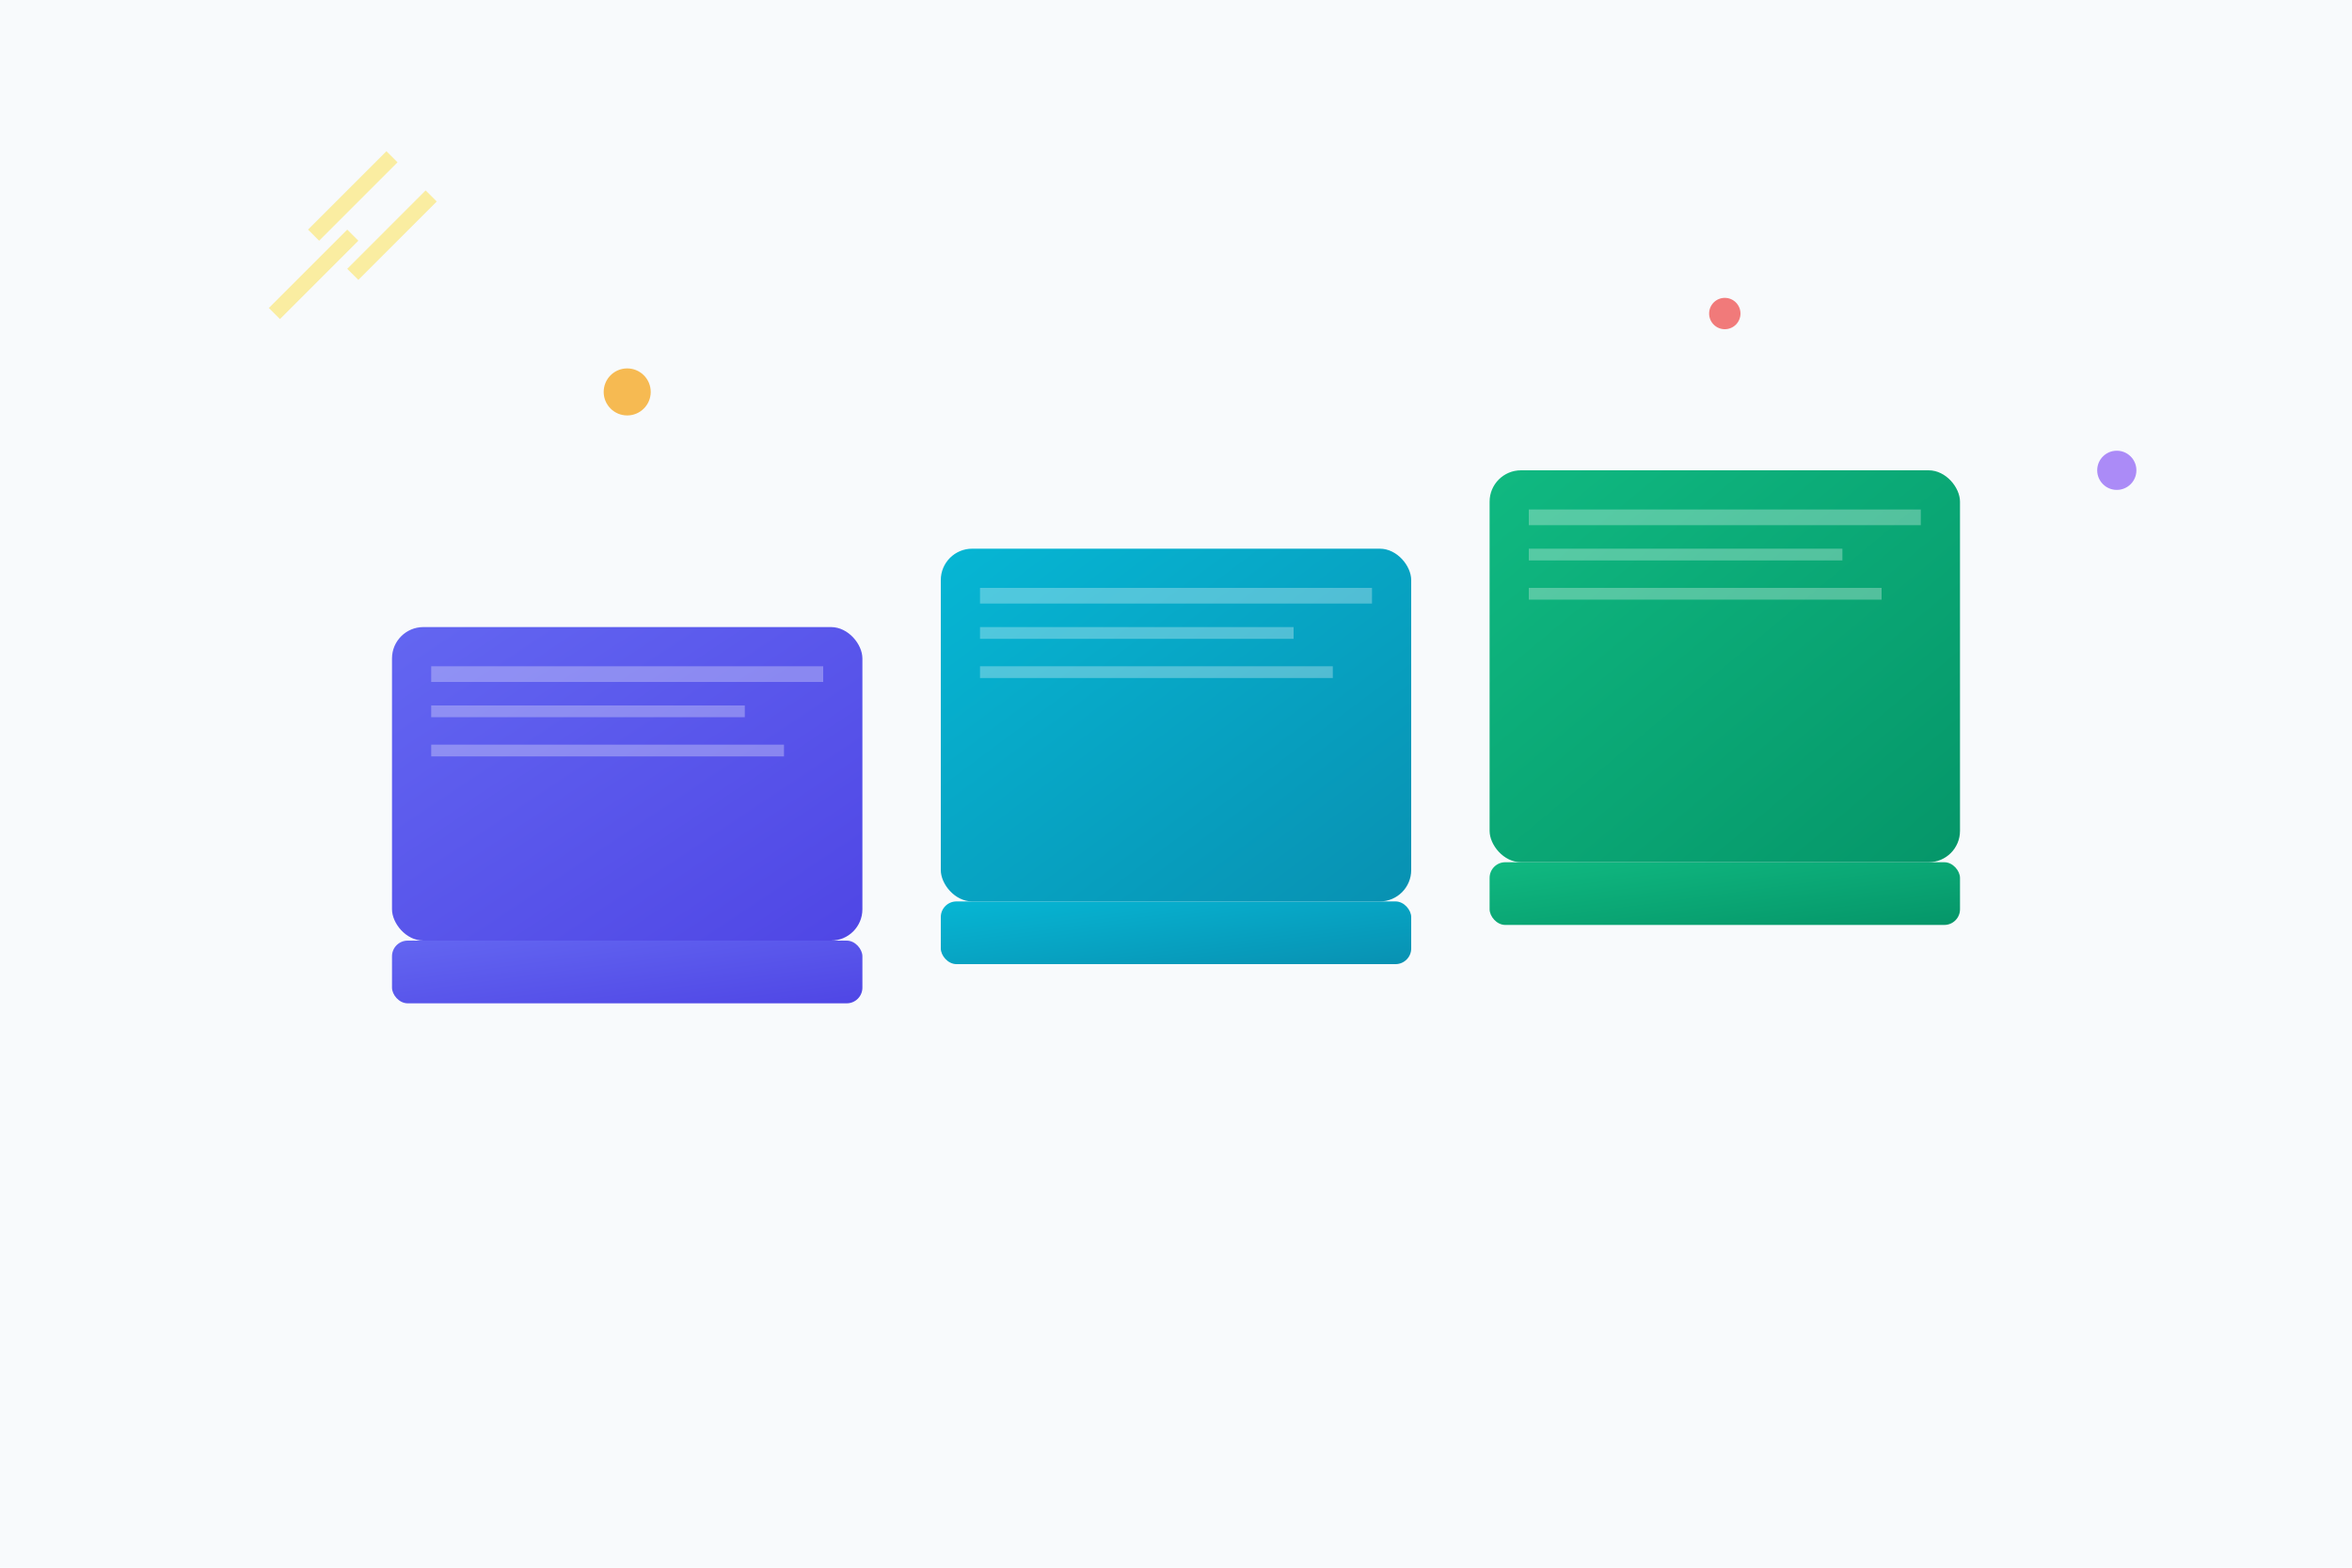 <?xml version="1.0" encoding="UTF-8"?>
<svg width="300" height="200" viewBox="0 0 300 200" xmlns="http://www.w3.org/2000/svg">
  <defs>
    <linearGradient id="book1" x1="0%" y1="0%" x2="100%" y2="100%">
      <stop offset="0%" style="stop-color:#6366F1;stop-opacity:1" />
      <stop offset="100%" style="stop-color:#4F46E5;stop-opacity:1" />
    </linearGradient>
    <linearGradient id="book2" x1="0%" y1="0%" x2="100%" y2="100%">
      <stop offset="0%" style="stop-color:#06B6D4;stop-opacity:1" />
      <stop offset="100%" style="stop-color:#0891B2;stop-opacity:1" />
    </linearGradient>
    <linearGradient id="book3" x1="0%" y1="0%" x2="100%" y2="100%">
      <stop offset="0%" style="stop-color:#10B981;stop-opacity:1" />
      <stop offset="100%" style="stop-color:#059669;stop-opacity:1" />
    </linearGradient>
  </defs>
  
  <!-- Background -->
  <rect width="300" height="200" fill="#F8FAFC"/>
  
  <!-- Book 1 -->
  <rect x="50" y="120" width="60" height="8" fill="url(#book1)" rx="2"/>
  <rect x="50" y="80" width="60" height="40" fill="url(#book1)" rx="4"/>
  <rect x="55" y="85" width="50" height="2" fill="white" opacity="0.3"/>
  <rect x="55" y="90" width="40" height="1.5" fill="white" opacity="0.3"/>
  <rect x="55" y="95" width="45" height="1.5" fill="white" opacity="0.3"/>
  
  <!-- Book 2 -->
  <rect x="120" y="115" width="60" height="8" fill="url(#book2)" rx="2"/>
  <rect x="120" y="70" width="60" height="45" fill="url(#book2)" rx="4"/>
  <rect x="125" y="75" width="50" height="2" fill="white" opacity="0.3"/>
  <rect x="125" y="80" width="40" height="1.5" fill="white" opacity="0.3"/>
  <rect x="125" y="85" width="45" height="1.5" fill="white" opacity="0.3"/>
  
  <!-- Book 3 -->
  <rect x="190" y="110" width="60" height="8" fill="url(#book3)" rx="2"/>
  <rect x="190" y="60" width="60" height="50" fill="url(#book3)" rx="4"/>
  <rect x="195" y="65" width="50" height="2" fill="white" opacity="0.3"/>
  <rect x="195" y="70" width="40" height="1.5" fill="white" opacity="0.3"/>
  <rect x="195" y="75" width="45" height="1.5" fill="white" opacity="0.3"/>
  
  <!-- Floating elements -->
  <circle cx="80" cy="50" r="3" fill="#F59E0B" opacity="0.7"/>
  <circle cx="220" cy="40" r="2" fill="#EF4444" opacity="0.7"/>
  <circle cx="270" cy="60" r="2.5" fill="#8B5CF6" opacity="0.7"/>
  
  <!-- Light rays -->
  <path d="M40 30 L50 20 M45 35 L55 25 M35 40 L45 30" stroke="#FDE047" stroke-width="2" opacity="0.5"/>
</svg> 